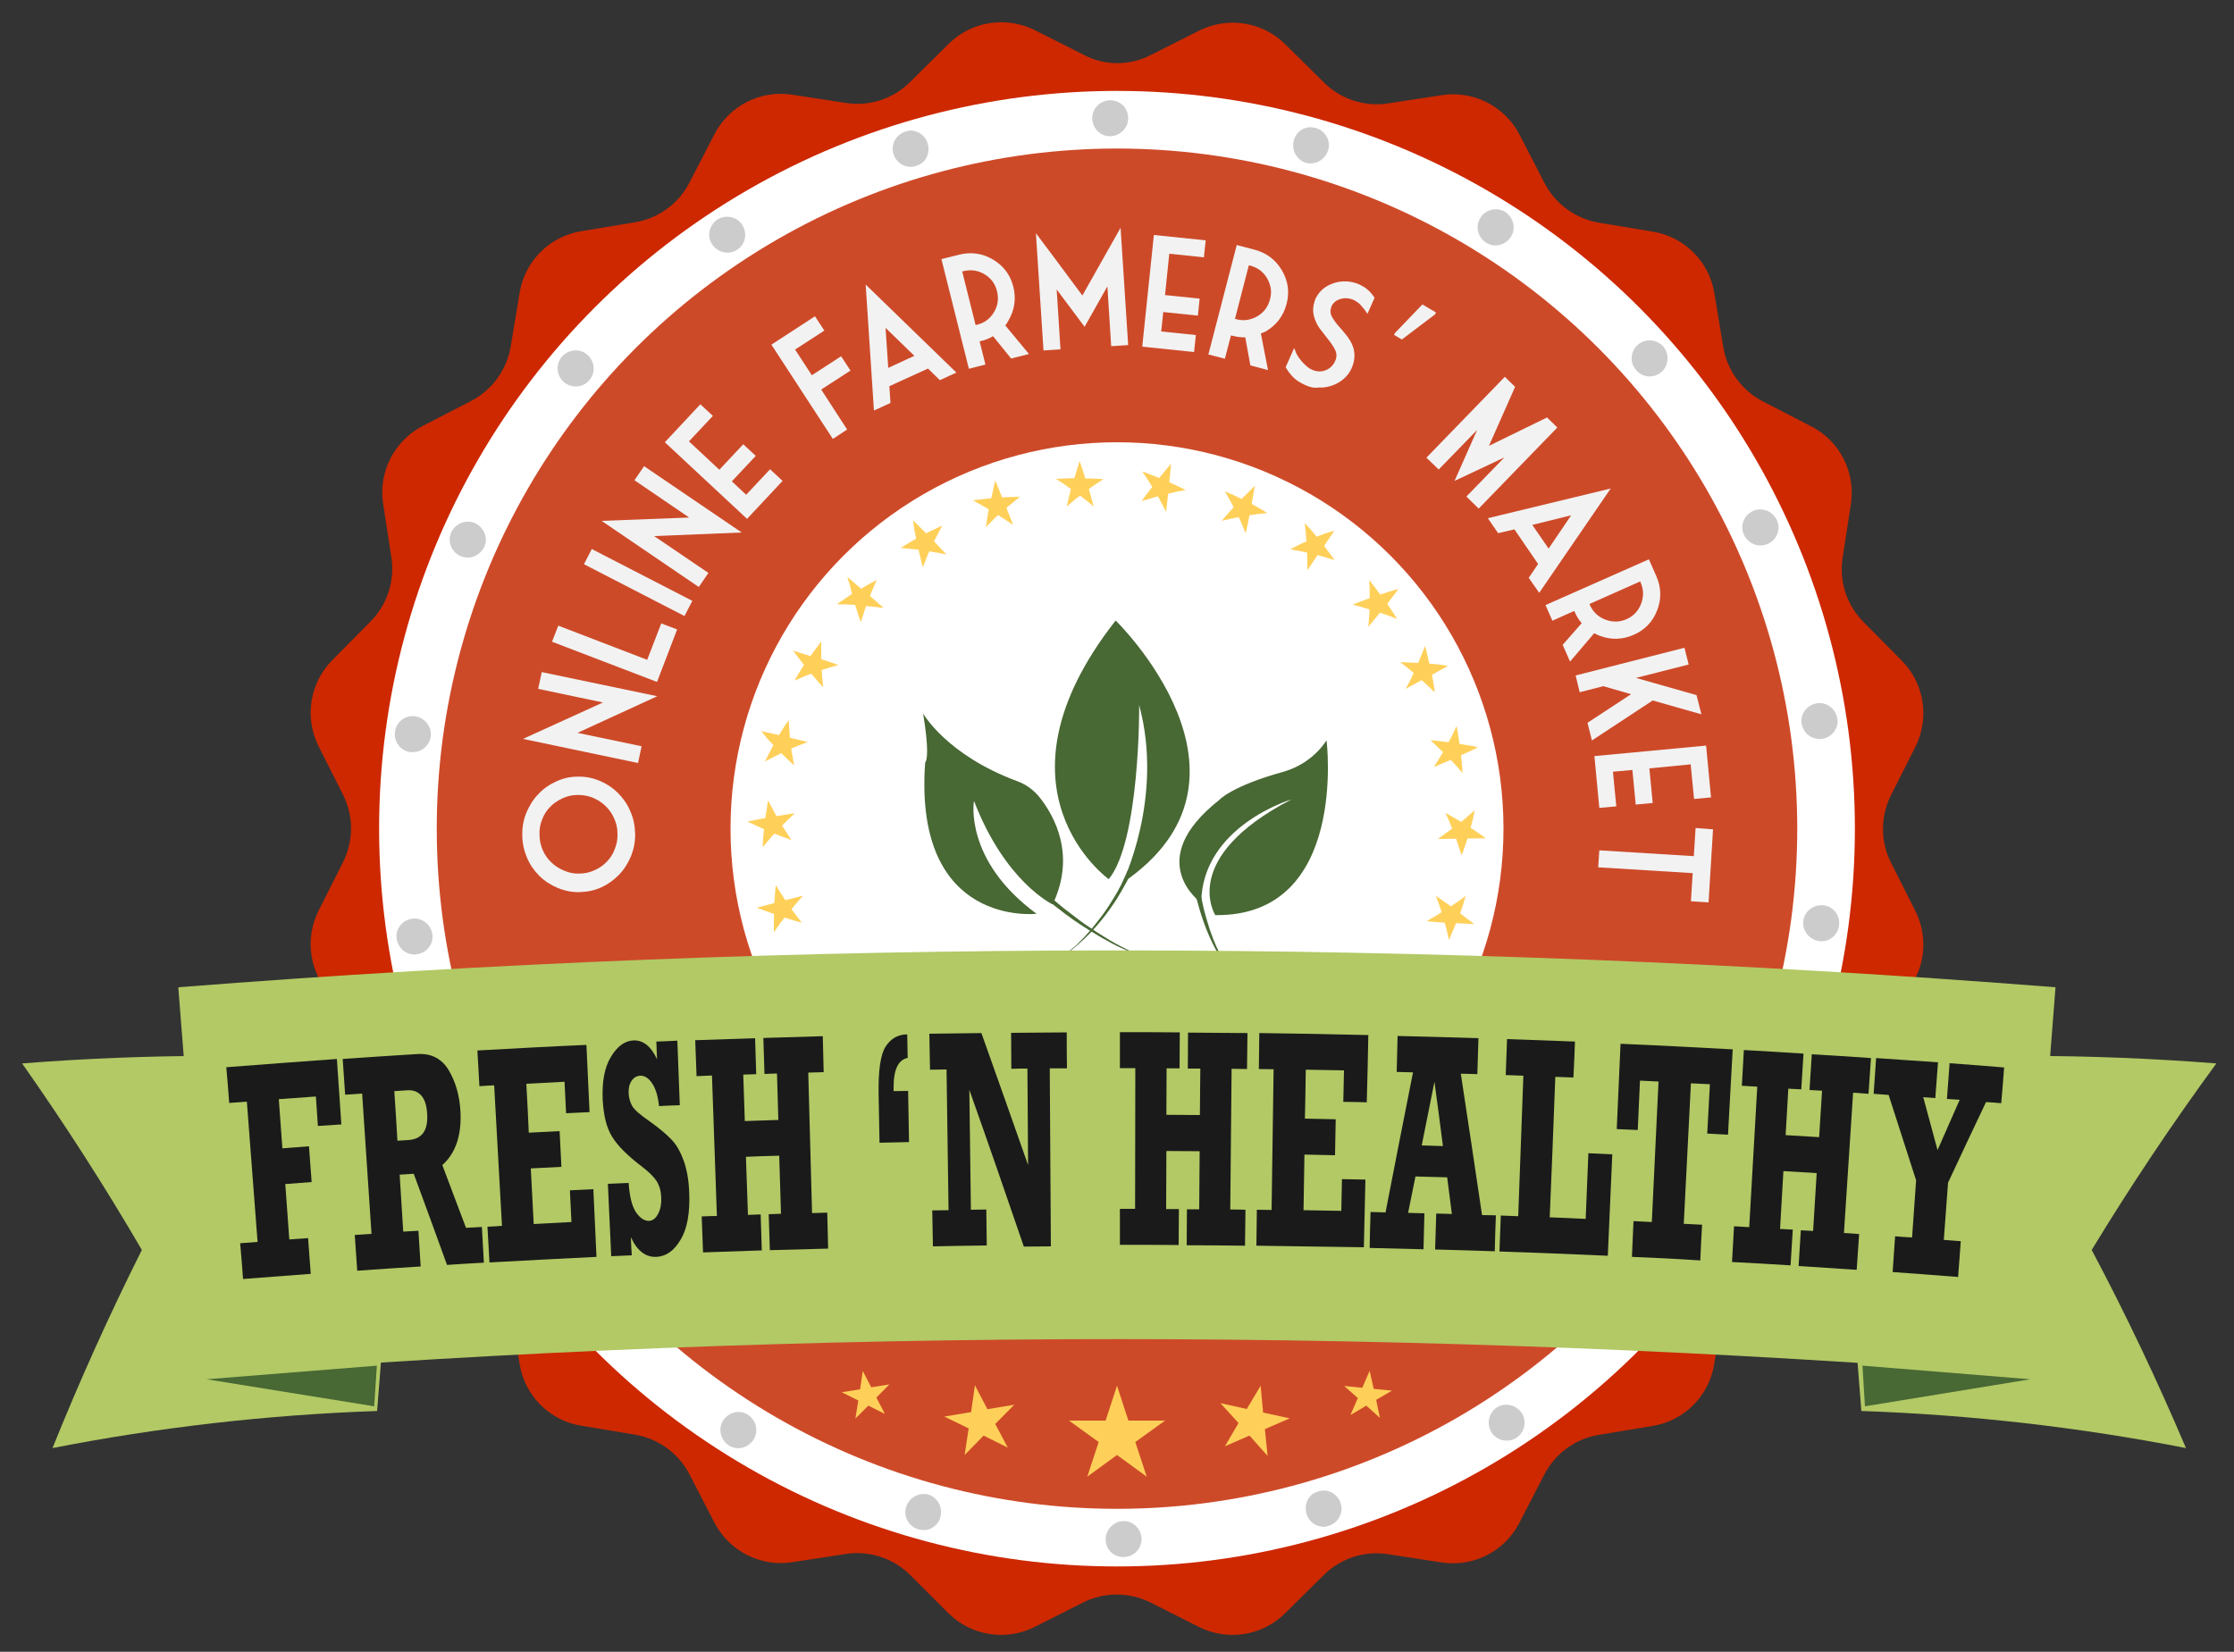<?xml version="1.0" encoding="utf-8"?>
<!-- Generator: Adobe Illustrator 17.1.0, SVG Export Plug-In . SVG Version: 6.00 Build 0)  -->
<!DOCTYPE svg PUBLIC "-//W3C//DTD SVG 1.1//EN" "http://www.w3.org/Graphics/SVG/1.1/DTD/svg11.dtd">
<svg version="1.1" xmlns="http://www.w3.org/2000/svg" xmlns:xlink="http://www.w3.org/1999/xlink" x="0px" y="0px"
	 viewBox="0 0 1000 739.5" enable-background="new 0 0 1000 739.5" xml:space="preserve">
<rect x="0" y="0" width="1000" height="739.5" fill="#333333" stroke="none"/>
<g id="BG_Shape">
	<path fill="#CD2800" d="M515,24.7l21.8-11c12.8-6.4,28.3-4,38.5,6.1L592.7,37c7.5,7.4,18.1,10.9,28.6,9.3l24.1-3.7
		c14.2-2.2,28.2,5,34.8,17.7L691.4,82c4.9,9.4,13.9,15.9,24.3,17.7l24.1,4c14.2,2.3,25.3,13.4,27.6,27.6l4,24.1
		c1.7,10.4,8.3,19.4,17.7,24.3l21.7,11.2c12.8,6.6,19.9,20.6,17.7,34.8l-3.7,24.1c-1.6,10.5,1.8,21,9.3,28.6l17.2,17.4
		c10.1,10.2,12.5,25.7,6.1,38.5l-11,21.8c-4.7,9.5-4.7,20.6,0,30l11,21.8c6.4,12.8,4,28.3-6.1,38.5L834,463.7
		c-7.4,7.5-10.9,18.1-9.3,28.6l3.7,24.1c2.2,14.2-5,28.2-17.7,34.8L789,562.4c-9.4,4.9-15.9,13.9-17.7,24.3l-4,24.1
		c-2.3,14.2-13.4,25.3-27.6,27.6l-24.1,4c-10.4,1.7-19.4,8.3-24.3,17.7l-11.2,21.7c-6.6,12.8-20.6,19.9-34.8,17.7l-24.1-3.7
		c-10.5-1.6-21,1.8-28.6,9.3l-17.4,17.2c-10.2,10.1-25.7,12.5-38.5,6.1l-21.8-11c-9.5-4.7-20.6-4.7-30,0l-21.8,11
		c-12.8,6.4-28.3,4-38.5-6.1L407.3,705c-7.5-7.4-18.1-10.9-28.6-9.3l-24.1,3.7c-14.2,2.2-28.2-5-34.8-17.7L308.6,660
		c-4.9-9.4-13.9-15.9-24.3-17.7l-24.1-4c-14.2-2.3-25.3-13.4-27.6-27.6l-4-24.1c-1.7-10.4-8.3-19.4-17.7-24.3l-21.7-11.2
		c-12.8-6.6-19.9-20.6-17.7-34.8l3.7-24.1c1.6-10.5-1.8-21-9.3-28.6l-17.2-17.4c-10.1-10.2-12.5-25.7-6.1-38.5l11-21.8
		c4.7-9.5,4.7-20.6,0-30l-11-21.8c-6.4-12.8-4-28.3,6.1-38.5l17.2-17.4c7.4-7.5,10.9-18.1,9.3-28.6l-3.7-24.1
		c-2.2-14.2,5-28.2,17.7-34.8l21.7-11.2c9.4-4.9,15.9-13.9,17.7-24.3l4-24.1c2.3-14.2,13.4-25.3,27.6-27.6l24.1-4
		c10.4-1.7,19.4-8.3,24.3-17.7l11.2-21.7c6.6-12.8,20.6-19.9,34.8-17.7l24.1,3.7c10.5,1.6,21-1.8,28.6-9.3l17.4-17.2
		c10.2-10.1,25.7-12.5,38.5-6.1l21.8,11C494.4,29.5,505.6,29.5,515,24.7z"/>
	<circle fill="#FFFFFF" cx="500" cy="371" r="330.3"/>
	<circle fill="#CD4A29" cx="500" cy="371" r="304.5"/>
	<circle fill="#FFFFFF" cx="500" cy="371" r="173"/>
	<polygon fill="#FFD059" points="500,620.4 505.1,636 521.5,636 508.2,645.6 513.3,661.1 500,651.4 486.7,661.1 491.8,645.6 
		478.5,636 494.9,636 	"/>
	<polygon fill="#FFD059" points="564.3,620.4 565.4,632.4 577.3,635 566.2,639.8 567.4,651.8 559.3,642.7 548.3,647.5 554.4,637.1 
		546.3,628.2 558.1,630.8 	"/>
	<polygon fill="#FFD059" points="436.4,620.2 434.7,632.2 422.7,634.2 433.6,639.5 431.8,651.4 440.3,642.7 451.1,648.1 
		445.5,637.5 454,628.9 442,630.9 	"/>
	<polygon fill="#FFD059" points="613.1,613.7 614.9,621.8 623.1,622.6 616,626.7 617.7,634.8 611.6,629.3 604.5,633.5 607.8,625.9 
		601.7,620.5 609.8,621.3 	"/>
	<polygon fill="#FFD059" points="386.2,613.8 385,622 376.8,623.3 384.2,627 382.9,635.1 388.7,629.3 396.1,633 392.3,625.7 
		398.1,619.8 390,621.1 	"/>
	<g>
		<g>
			<path fill="#FFD059" d="M659.9,413.7c0,0-2.1-0.1-4.1-0.2c-2-0.1-4.1-0.2-4.1-0.2s-0.2,0.5-0.4,1.2c-0.3,0.7-0.7,1.6-1.1,2.6
				c-0.8,1.9-1.6,3.7-1.6,3.7s-0.5-2-0.9-3.9c-0.2-1-0.5-1.9-0.7-2.6c-0.2-0.7-0.3-1.2-0.3-1.2s-2-0.2-4.1-0.3
				c-2-0.2-4.1-0.4-4.1-0.4s1.8-0.9,3.4-1.9c1.7-1,3.4-2.1,3.4-2.1s-0.6-1.9-1.2-3.7c-0.7-1.8-1.4-3.6-1.4-3.6s1.7,1.1,3.4,2.3
				c1.7,1.2,3.4,2.4,3.4,2.4s1.6-1.2,3.3-2.3c1.6-1.2,3.3-2.4,3.3-2.4s-0.6,1.9-1.2,3.9c-0.3,1-0.6,1.9-0.9,2.7
				c-0.3,0.7-0.4,1.2-0.4,1.2s1.6,1.3,3.2,2.5C658.3,412.4,659.9,413.7,659.9,413.7z"/>
			<path fill="#FFD059" d="M644.2,451.6l-7.3-3.7c0,0-0.4,0.4-0.9,0.9c-0.5,0.5-1.3,1.2-2,1.9c-1.5,1.4-2.9,2.7-2.9,2.7
				s0.4-2,0.7-3.9c0.2-1,0.4-1.9,0.4-2.7c0.1-0.7,0.2-1.2,0.2-1.2l-7.3-3.7c0,0,2-0.2,3.9-0.5c2-0.3,4-0.6,4-0.6s0.1-0.5,0.1-1.2
				c0.1-0.7,0.1-1.7,0.2-2.7c0.1-1.9,0.3-3.8,0.3-3.8s1.1,1.7,2.2,3.4c1.1,1.7,2.1,3.5,2.1,3.5s2-0.4,4-0.8c2-0.5,4-0.9,4-0.9
				s-1.4,1.5-2.7,3.1c-0.7,0.8-1.4,1.5-1.9,2.1c-0.5,0.6-0.9,0.9-0.9,0.9s1,1.8,1.9,3.6C643.3,449.7,644.2,451.6,644.2,451.6z"/>
		</g>
		<g>
			<path fill="#FFD059" d="M621.7,483.1c0,0-1.8-1-3.6-2.1c-1.8-1.1-3.5-2.1-3.5-2.1s-1.5,1.4-3.1,2.6c-1.6,1.3-3.1,2.5-3.1,2.5
				s0.5-2,1-3.9c0.2-1,0.5-1.9,0.7-2.6c0.2-0.7,0.3-1.2,0.3-1.2s-1.7-1.1-3.5-2.2c-1.7-1.1-3.5-2.2-3.5-2.2s0.5,0,1.2,0
				c0.7,0,1.7-0.1,2.7-0.1c2-0.1,3.9-0.2,3.9-0.2s0.1-0.5,0.2-1.2c0.1-0.7,0.3-1.7,0.4-2.6c0.3-1.9,0.5-3.8,0.5-3.8s1,1.8,1.9,3.6
				c0.9,1.8,1.9,3.6,1.9,3.6s2-0.3,4-0.5c2-0.3,4.1-0.6,4.1-0.6s-1.5,1.4-2.9,2.9c-0.7,0.7-1.5,1.4-2,2c-0.3,0.3-0.5,0.5-0.7,0.6
				c-0.2,0.1-0.3,0.2-0.3,0.2s0.8,1.9,1.7,3.7C620.9,481.2,621.7,483.1,621.7,483.1z"/>
			<path fill="#FFD059" d="M590.2,509.3l-4.8-6.7c0,0-1.9,0.7-3.9,1.1c-1.9,0.5-3.9,1-3.9,1s1.2-1.6,2.4-3.1
				c1.2-1.5,2.3-3.2,2.3-3.2l-4.7-6.7c0,0,1.8,0.7,3.7,1.4c1.9,0.7,3.8,1.3,3.8,1.3s0.3-0.4,0.7-1c0.4-0.6,0.9-1.4,1.4-2.3
				c1-1.6,2-3.3,2-3.3s0.2,2,0.4,4c0.1,2,0.3,4,0.3,4s2,0.6,3.9,1.1c2,0.5,4,1,4,1s-1.9,0.7-3.8,1.5c-1,0.4-1.9,0.7-2.6,1
				c-0.7,0.3-1.2,0.4-1.2,0.4s0,2,0.1,4.1C590.3,507.3,590.2,509.3,590.2,509.3z"/>
		</g>
		<g>
			<path fill="#FFD059" d="M555.7,526.9c0,0-1.1-1.7-2.2-3.5c-1.1-1.7-2.1-3.5-2.1-3.5s-0.5,0.1-1.2,0.3c-0.7,0.2-1.7,0.4-2.7,0.6
				c-2,0.4-4,0.8-4,0.8s1.4-1.5,2.7-3c0.7-0.7,1.3-1.5,1.8-2c0.5-0.5,0.8-0.9,0.8-0.9s-1-1.8-2.1-3.5c-1-1.8-2-3.6-2-3.6
				s0.4,0.2,1.1,0.6c0.7,0.3,1.5,0.7,2.4,1.1c1.8,0.8,3.6,1.6,3.6,1.6s0.3-0.4,0.7-1c0.4-0.6,1-1.3,1.6-2.1c1.1-1.6,2.2-3.2,2.2-3.2
				s0,2,0,4.1c0,2,0,4.1,0,4.1s1.9,0.7,3.8,1.4c1.9,0.7,3.9,1.3,3.9,1.3s-2,0.6-3.9,1.2c-1,0.3-1.9,0.6-2.7,0.8
				c-0.7,0.2-1.2,0.3-1.2,0.3s-0.1,2-0.2,4.1C555.8,524.8,555.7,526.9,555.7,526.9z"/>
			<path fill="#FFD059" d="M515.6,535.4l-1.1-8.1c0,0-0.5-0.1-1.2-0.2c-0.7-0.1-1.7-0.3-2.7-0.5c-2-0.5-3.9-0.9-3.9-0.9
				s1.8-0.8,3.6-1.6c0.9-0.4,1.8-0.8,2.4-1.2c0.7-0.3,1.1-0.6,1.1-0.6l-1.1-8.1c0,0,1.3,1.5,2.6,3c1.4,1.5,2.7,3,2.7,3
				s0.4-0.2,1.1-0.6c0.6-0.4,1.5-0.9,2.3-1.4c1.6-1,3.3-2,3.3-2s-0.8,1.8-1.5,3.7c-0.8,1.9-1.6,3.7-1.6,3.7s1.5,1.4,2.9,2.8
				c1.5,1.4,3,2.8,3,2.8s-2-0.2-4.1-0.5c-1-0.1-2-0.3-2.8-0.3c-0.8-0.1-1.3-0.2-1.3-0.2s-0.9,1.8-1.9,3.6
				C516.6,533.6,515.6,535.4,515.6,535.4z"/>
		</g>
		<g>
			<path fill="#FFD059" d="M476.9,534.9c0,0-0.2-2.1-0.3-4.1c-0.1-2.1-0.3-4.1-0.3-4.1s-2-0.5-3.9-1c-1-0.3-1.9-0.6-2.7-0.8
				c-0.7-0.2-1.2-0.4-1.2-0.4s1.9-0.7,3.8-1.3c1.9-0.8,3.7-1.5,3.7-1.5s-0.1-2-0.2-4.1c-0.1-2-0.1-4.1-0.1-4.1s1.2,1.6,2.3,3.1
				c1.2,1.6,2.4,3.1,2.4,3.1s0.4-0.2,1.1-0.5c0.7-0.3,1.5-0.8,2.4-1.2c1.7-0.9,3.4-1.7,3.4-1.7s-0.9,1.8-1.9,3.6
				c-1,1.8-1.9,3.6-1.9,3.6s1.3,1.5,2.7,3c1.4,1.5,2.8,3,2.8,3s-0.5-0.1-1.3-0.2c-0.8-0.1-1.8-0.4-2.7-0.6c-2-0.4-4-0.8-4-0.8
				s-1.1,1.8-2.1,3.6C477.9,533.1,476.9,534.9,476.9,534.9z"/>
			<path fill="#FFD059" d="M437.4,523.9l2.8-7.7c0,0-1.6-1.3-3.1-2.5c-1.6-1.2-3-2.6-3-2.6s2,0.2,4,0.2c2,0.1,3.9,0.1,3.9,0.1
				l2.8-7.7c0,0,0.4,1.9,0.9,3.9c0.5,1.9,1.1,3.8,1.1,3.8s1.9-0.1,3.9-0.1c1,0,1.9-0.1,2.6-0.1c0.7-0.1,1.2-0.1,1.2-0.1
				s-1.5,1.3-3.1,2.6c-1.6,1.3-3.2,2.5-3.2,2.5s0.2,0.5,0.4,1.2c0.2,0.7,0.6,1.7,0.9,2.7c0.7,1.9,1.4,3.8,1.4,3.8s-0.4-0.3-1.1-0.7
				c-0.6-0.4-1.5-0.9-2.3-1.6c-1.7-1.2-3.3-2.4-3.3-2.4s-1.7,1.2-3.4,2.4c-0.9,0.6-1.7,1.2-2.3,1.6
				C437.9,523.6,437.4,523.9,437.4,523.9z"/>
		</g>
		<g>
			<path fill="#FFD059" d="M403.3,505.4c0,0,0.8-1.9,1.6-3.8c0.8-1.9,1.7-3.8,1.7-3.8s-1.5-1.4-3-2.8c-0.7-0.7-1.5-1.4-2-1.9
				c-0.5-0.5-0.9-0.9-0.9-0.9s0.5,0.1,1.2,0.2c0.7,0.1,1.7,0.3,2.7,0.4c2,0.2,4,0.4,4,0.4s0.9-1.9,1.8-3.7c0.9-1.8,1.8-3.7,1.8-3.7
				s0.3,1.9,0.6,3.9c0.3,2,0.7,3.9,0.7,3.9s2,0.1,3.9,0.2c1,0,1.9,0.1,2.6,0.1c0.7,0,1.2,0,1.2,0s-1.7,1.2-3.3,2.3
				c-1.7,1.1-3.4,2.3-3.4,2.3s0.1,0.5,0.3,1.2c0.2,0.7,0.4,1.8,0.7,2.7c0.6,1.9,1.1,3.9,1.1,3.9s-0.4-0.3-1-0.8
				c-0.6-0.5-1.4-1.1-2.2-1.7c-1.6-1.3-3.1-2.6-3.1-2.6s-1.8,1.1-3.5,2.2C405.1,504.3,403.3,505.4,403.3,505.4z"/>
			<path fill="#FFD059" d="M373.6,477.3l6.1-5.6c0,0-0.8-1.8-1.6-3.7c-0.8-1.8-1.5-3.7-1.5-3.7s1.6,1.1,3.4,2c1.7,1,3.4,1.9,3.4,1.9
				l6.1-5.5c0,0-0.5,1.9-1,3.9c-0.4,1.9-0.8,3.9-0.8,3.9s1.7,0.9,3.5,1.7c0.8,0.4,1.7,0.8,2.4,1.1c0.7,0.3,1.1,0.5,1.1,0.5
				s-2,0.4-4,0.9c-1,0.2-2,0.4-2.7,0.5c-0.7,0.1-1.2,0.2-1.2,0.2s-0.1,0.5-0.2,1.3c-0.1,0.8-0.3,1.8-0.4,2.8c-0.3,2-0.5,4-0.5,4
				s-0.3-0.4-0.6-1.1c-0.4-0.7-0.9-1.5-1.3-2.5c-0.9-1.8-1.8-3.7-1.8-3.7s-2,0.3-4.1,0.6c-1,0.1-2.1,0.3-2.8,0.3
				C374.1,477.2,373.6,477.3,373.6,477.3z"/>
		</g>
		<g>
			<path fill="#FFD059" d="M352,445.1c0,0,1.6-1.3,3.2-2.6c1.6-1.3,3.2-2.6,3.2-2.6s-0.7-1.9-1.4-3.8c-0.4-0.9-0.7-1.9-0.9-2.6
				c-0.2-0.7-0.4-1.2-0.4-1.2s0.4,0.3,1,0.7c0.6,0.4,1.4,1,2.2,1.6c1.7,1.1,3.3,2.2,3.3,2.2s1.6-1.2,3.3-2.5
				c1.6-1.2,3.3-2.4,3.3-2.4s-0.6,1.9-1.3,3.7c-0.3,0.9-0.6,1.9-0.8,2.6c-0.2,0.7-0.3,1.2-0.3,1.2s1.7,1,3.4,1.9
				c0.8,0.5,1.7,0.9,2.3,1.3c0.6,0.4,1.1,0.6,1.1,0.6s-0.5,0.1-1.3,0.2c-0.8,0.1-1.8,0.2-2.8,0.3c-2,0.2-4,0.4-4,0.4s-0.5,2-1,3.9
				c-0.4,2-0.8,4-0.8,4s-0.2-0.5-0.5-1.2c-0.3-0.7-0.8-1.6-1.2-2.5c-0.8-1.9-1.6-3.8-1.6-3.8s-2.1,0.1-4.1,0.3
				c-1,0.1-2.1,0.1-2.9,0.2C352.5,445,352,445.1,352,445.1z"/>
			<path fill="#FFD059" d="M338.6,406.4l8-2.1c0,0,0.2-2,0.3-4c0.1-2,0.4-4,0.4-4s1,1.7,2.1,3.4c1.1,1.7,2.1,3.3,2.1,3.3l8-2
				c0,0-1.4,1.5-2.7,3c-1.3,1.5-2.5,3-2.5,3s1.1,1.6,2.3,3.1c0.6,0.8,1.2,1.5,1.6,2.1c0.5,0.6,0.8,0.9,0.8,0.9s-2-0.5-3.9-1.1
				c-1.9-0.6-3.9-1.2-3.9-1.2s-0.3,0.4-0.8,1c-0.5,0.6-1.1,1.4-1.7,2.3c-1.2,1.7-2.3,3.3-2.3,3.3s0-0.5,0-1.3c0-0.8-0.1-1.8,0-2.8
				c0-2,0.1-4.1,0.1-4.1s-1.9-0.7-3.9-1.4c-1-0.4-2-0.7-2.7-1C339.1,406.5,338.6,406.4,338.6,406.4z"/>
		</g>
		<g>
			<path fill="#FFD059" d="M334.6,367.8c0,0,2-0.4,4-0.8c2-0.4,4-0.8,4-0.8s0.3-2,0.6-4c0.2-1,0.3-2,0.4-2.7
				c0.1-0.7,0.2-1.2,0.2-1.2s0.2,0.5,0.6,1.1c0.4,0.7,0.8,1.6,1.3,2.5c0.9,1.8,1.9,3.5,1.9,3.5s2-0.3,4.1-0.7c2-0.3,4.1-0.6,4.1-0.6
				s-1.4,1.3-2.9,2.7c-0.7,0.7-1.4,1.4-1.9,1.9c-0.5,0.5-0.9,0.9-0.9,0.9s1,1.7,2.1,3.3c1,1.6,2.1,3.2,2.1,3.2s-1.9-0.7-3.8-1.4
				c-1.9-0.7-3.8-1.5-3.8-1.5s-0.3,0.4-0.9,0.9c-0.5,0.6-1.2,1.3-1.8,2.1c-1.3,1.6-2.6,3.1-2.6,3.1s0.1-2,0.2-4.1c0.2-2,0.4-4,0.4-4
				s-1.9-0.8-3.8-1.7C336.4,368.6,334.6,367.8,334.6,367.8z"/>
			<path fill="#FFD059" d="M340.7,327.3l8,1.8c0,0,1-1.7,2.1-3.4c1.1-1.7,2.2-3.3,2.2-3.3s0.1,2,0.3,4c0.1,1,0.1,2,0.2,2.7
				c0.1,0.7,0.1,1.2,0.1,1.2l8,1.9c0,0-1.8,0.7-3.7,1.4c-1.9,0.8-3.7,1.5-3.7,1.5s0.2,1.9,0.6,3.8c0.3,1.9,0.7,3.8,0.7,3.8
				s-1.5-1.4-2.9-2.7c-1.5-1.4-2.9-2.8-2.9-2.8s-1.8,0.9-3.6,1.8c-1.8,0.9-3.7,1.9-3.7,1.9s0.9-1.8,1.9-3.7c0.5-0.9,0.9-1.8,1.3-2.5
				c0.4-0.7,0.6-1.1,0.6-1.1s-1.4-1.5-2.8-3C342.1,328.9,340.7,327.3,340.7,327.3z"/>
		</g>
		<g>
			<path fill="#FFD059" d="M355,291.3c0,0,2,0.6,3.9,1.2c2,0.6,3.9,1.2,3.9,1.2s1.1-1.7,2.4-3.3c1.2-1.6,2.4-3.2,2.4-3.2s0,2,0,4
				c0,1,0,2,0,2.7c0,0.7,0,1.2,0,1.2s1.9,0.6,3.9,1.3c1.9,0.7,3.9,1.3,3.9,1.3s-0.5,0.1-1.2,0.3c-0.7,0.2-1.6,0.5-2.6,0.8
				c-1.9,0.6-3.8,1.2-3.8,1.2s0,0.5,0.1,1.2c0,0.7,0.1,1.7,0.2,2.7c0.2,1.9,0.4,3.8,0.4,3.8s-1.4-1.5-2.7-3
				c-1.3-1.5-2.7-3.1-2.7-3.1s-1.9,0.7-3.7,1.5c-1.9,0.8-3.8,1.6-3.8,1.6s1.1-1.7,2.1-3.5c0.5-0.9,1.1-1.7,1.5-2.4
				c0.2-0.3,0.4-0.6,0.5-0.8c0.1-0.2,0.2-0.3,0.2-0.3s-1.3-1.6-2.5-3.2C356.3,292.9,355,291.3,355,291.3z"/>
			<path fill="#FFD059" d="M379.3,258.3l6.2,5.3c0,0,0.4-0.3,1.1-0.7c0.6-0.4,1.5-0.9,2.4-1.4c1.8-1,3.5-1.9,3.5-1.9
				s-0.8,1.8-1.6,3.6c-0.8,1.8-1.5,3.6-1.5,3.6l6.2,5.4c0,0-2-0.2-3.9-0.5c-2-0.2-4-0.4-4-0.4s-0.2,0.4-0.4,1.1
				c-0.2,0.7-0.5,1.6-0.8,2.5c-0.6,1.8-1.2,3.6-1.2,3.6s-0.7-1.9-1.3-3.8c-0.6-1.9-1.2-3.9-1.2-3.9s-2-0.1-4.1-0.2
				c-2.1,0-4.1-0.1-4.1-0.1s1.7-1.2,3.4-2.3c0.8-0.6,1.7-1.2,2.3-1.6c0.6-0.4,1.1-0.7,1.1-0.7s-0.5-2-1-4
				C379.8,260.3,379.3,258.3,379.3,258.3z"/>
		</g>
		<g>
			<path fill="#FFD059" d="M408.7,233c0,0,1.5,1.4,3,2.9c1.5,1.4,2.9,2.9,2.9,2.9s0.4-0.2,1.1-0.6c0.7-0.4,1.6-0.8,2.5-1.2
				c1.8-0.9,3.6-1.7,3.6-1.7s-1,1.8-1.9,3.6c-0.5,0.9-0.9,1.8-1.3,2.4c-0.3,0.6-0.5,1.1-0.5,1.1s1.4,1.5,2.8,2.9
				c1.4,1.5,2.8,3,2.8,3s-0.5-0.1-1.2-0.3c-0.7-0.2-1.7-0.3-2.6-0.5c-1.9-0.3-3.9-0.7-3.9-0.7s-0.2,0.4-0.5,1.1
				c-0.3,0.7-0.7,1.5-1,2.5c-0.7,1.8-1.4,3.6-1.4,3.6s-0.5-2-1-3.9c-0.5-2-0.9-4-0.9-4s-2-0.2-4-0.4c-2-0.2-4.1-0.4-4.1-0.4
				s1.8-1,3.5-2.1c0.9-0.5,1.7-1,2.4-1.4c0.7-0.4,1.1-0.6,1.1-0.6s-0.4-2-0.8-4C409,235.1,408.7,233,408.7,233z"/>
			<path fill="#FFD059" d="M445.5,215.1l3.1,7.6c0,0,2-0.2,4-0.2c2,0,4-0.1,4-0.1s-1.6,1.2-3.1,2.5c-1.6,1.2-3,2.5-3,2.5l3,7.6
				c0,0-1.6-1.1-3.3-2.2c-1.7-1.1-3.4-2.2-3.4-2.2s-0.4,0.3-0.9,0.8c-0.5,0.5-1.2,1.2-1.9,1.9c-1.4,1.3-2.7,2.7-2.7,2.7s0.3-2,0.6-4
				c0.3-2,0.7-4,0.7-4s-1.8-1-3.5-2c-1.8-1-3.6-2-3.6-2s2-0.3,4.1-0.5c1-0.1,2-0.2,2.8-0.3c0.8-0.1,1.3-0.1,1.3-0.1s0.5-2,0.9-4
				C445,217.1,445.5,215.1,445.5,215.1z"/>
		</g>
		<g>
			<path fill="#FFD059" d="M483.3,206.4c0,0,0.6,2,1.3,3.9c0.6,2,1.2,3.9,1.2,3.9s0.5,0,1.3,0c0.8,0,1.8,0,2.8,0.1
				c2,0.1,4,0.2,4,0.2s-1.7,1.1-3.3,2.2c-0.8,0.6-1.6,1.1-2.2,1.5c-0.6,0.5-1,0.8-1,0.8s0.6,2,1.1,3.9c0.5,2,1.1,3.9,1.1,3.9
				s-0.4-0.3-0.9-0.8c-0.6-0.5-1.3-1.1-2.1-1.7c-1.6-1.2-3.1-2.4-3.1-2.4s-0.4,0.3-1,0.7c-0.6,0.4-1.3,1-2.1,1.7
				c-1.5,1.3-2.9,2.5-2.9,2.5s0.5-2,0.9-3.9c0.5-2,1-4,1-4s-1.7-1.1-3.3-2.3c-1.7-1.1-3.4-2.2-3.4-2.2s2-0.1,4.1-0.2
				c1,0,2-0.1,2.8-0.1c0.8,0,1.3,0,1.3,0s0.6-2,1.2-3.9C482.6,208.4,483.3,206.4,483.3,206.4z"/>
			<path fill="#FFD059" d="M524.2,207.7l-0.8,8.2c0,0,1.8,0.8,3.7,1.7c0.9,0.4,1.8,0.9,2.5,1.2c0.7,0.3,1.1,0.6,1.1,0.6
				s-0.5,0.1-1.2,0.2c-0.7,0.1-1.7,0.3-2.7,0.5c-1.9,0.4-3.9,0.9-3.9,0.9l-0.9,8.2c0,0-0.9-1.8-1.8-3.5c-0.9-1.8-1.9-3.5-1.9-3.5
				s-1.9,0.5-3.7,1.1c-0.9,0.3-1.8,0.5-2.5,0.7c-0.7,0.2-1.1,0.4-1.1,0.4s0.3-0.4,0.7-1c0.4-0.6,1-1.4,1.6-2.2
				c1.2-1.6,2.5-3.2,2.5-3.2s-1.1-1.7-2.2-3.5c-0.6-0.9-1.1-1.7-1.6-2.4c-0.4-0.6-0.7-1-0.7-1s0.5,0.2,1.2,0.4
				c0.7,0.3,1.7,0.6,2.6,1c1.9,0.7,3.8,1.5,3.8,1.5s0.3-0.4,0.8-1c0.5-0.6,1.2-1.4,1.8-2.2C522.8,209.2,524.2,207.7,524.2,207.7z"/>
		</g>
		<g>
			<path fill="#FFD059" d="M561.7,217.4c0,0-0.3,2-0.7,4.1c-0.4,2-0.7,4.1-0.7,4.1s1.8,1,3.5,2c0.9,0.5,1.8,1,2.4,1.4
				c0.6,0.4,1.1,0.7,1.1,0.7s-0.5,0-1.3,0.1c-0.7,0.1-1.7,0.2-2.7,0.3c-2,0.3-4,0.6-4,0.6s-0.4,2-0.8,4c-0.4,2-0.9,4-0.9,4
				s-0.8-1.8-1.5-3.6c-0.4-0.9-0.8-1.8-1.1-2.5c-0.3-0.7-0.5-1.1-0.5-1.1s-1.9,0.4-3.8,0.8c-0.9,0.2-1.9,0.4-2.6,0.6
				c-0.7,0.1-1.2,0.3-1.2,0.3s0.3-0.4,0.8-1c0.5-0.6,1.2-1.3,1.8-2.1c1.4-1.5,2.7-3,2.7-3s-0.9-1.8-1.9-3.6c-1-1.8-2-3.5-2-3.5
				s0.5,0.2,1.2,0.5c0.7,0.3,1.6,0.7,2.6,1.1c1.8,0.9,3.7,1.8,3.7,1.8s1.4-1.5,2.9-2.9c0.7-0.7,1.5-1.5,2-2
				C561.3,217.8,561.7,217.4,561.7,217.4z"/>
			<path fill="#FFD059" d="M597.3,237.6l-4.6,6.8c0,0,1.2,1.6,2.4,3.2c1.2,1.6,2.3,3.2,2.3,3.2s-1.9-0.7-3.8-1.2
				c-1.9-0.5-3.8-1.1-3.8-1.1l-4.6,6.8c0,0,0-0.5,0-1.2c0-0.7,0-1.8,0-2.7c-0.1-2-0.1-4-0.1-4s-1.9-0.4-3.8-0.8
				c-0.9-0.2-1.9-0.4-2.6-0.5c-0.7-0.1-1.2-0.2-1.2-0.2s1.8-0.9,3.6-1.8c0.9-0.5,1.8-0.9,2.5-1.2c0.7-0.3,1.2-0.5,1.2-0.5
				s0-0.5-0.1-1.3c0-0.8-0.1-1.8-0.2-2.8c-0.2-2-0.5-4.1-0.5-4.1s1.4,1.5,2.8,3c1.3,1.6,2.6,3.1,2.6,3.1s1.9-0.8,3.8-1.5
				C595.4,238.2,597.3,237.6,597.3,237.6z"/>
		</g>
		<g>
			<path fill="#FFD059" d="M626,263.7c0,0-1.2,1.6-2.5,3.3c-1.3,1.6-2.5,3.3-2.5,3.3s1.1,1.7,2.2,3.4c0.3,0.4,0.6,0.8,0.8,1.2
				c0.2,0.4,0.5,0.8,0.7,1.1c0.4,0.7,0.6,1.1,0.6,1.1s-0.5-0.2-1.2-0.5c-0.7-0.3-1.6-0.7-2.6-1c-1.9-0.7-3.8-1.3-3.8-1.3
				s-1.3,1.6-2.6,3.2c-1.3,1.6-2.6,3.1-2.6,3.1s0.2-2,0.3-3.9c0.1-1,0.2-2,0.2-2.7c0-0.7,0-1.2,0-1.2s-1.9-0.5-3.8-1.1
				c-0.9-0.3-1.9-0.5-2.5-0.7c-0.7-0.2-1.2-0.3-1.2-0.3s1.9-0.8,3.8-1.5c1.9-0.7,3.8-1.4,3.8-1.4s0-2,0-4.1c-0.1-2-0.2-4-0.2-4
				s0.3,0.4,0.8,1c0.5,0.6,1.1,1.4,1.7,2.2c1.2,1.6,2.4,3.3,2.4,3.3s2-0.6,3.9-1.3c1-0.3,2-0.6,2.7-0.8
				C625.5,263.9,626,263.7,626,263.7z"/>
			<path fill="#FFD059" d="M648.2,298.1l-7.2,4c0,0,0.3,2,0.7,4c0.2,1,0.3,2,0.4,2.7c0.1,0.7,0.1,1.2,0.1,1.2s-0.3-0.4-0.9-0.9
				c-0.5-0.5-1.2-1.2-2-1.9c-1.4-1.3-2.9-2.7-2.9-2.7l-7.2,3.9c0,0,1-1.7,1.9-3.5c0.9-1.8,1.7-3.6,1.7-3.6s-1.5-1.2-3-2.5
				c-0.7-0.6-1.5-1.2-2.1-1.6c-0.6-0.4-1-0.7-1-0.7s2,0,4.1,0.1c2,0.1,4,0.2,4,0.2s0.2-0.5,0.5-1.2c0.3-0.7,0.7-1.7,1.1-2.6
				c0.7-1.9,1.5-3.8,1.5-3.8s0.1,0.5,0.3,1.2c0.2,0.7,0.5,1.7,0.7,2.7c0.4,2,0.9,4,0.9,4s2.1,0.2,4.1,0.4c1,0.1,2.1,0.2,2.8,0.4
				C647.7,298,648.2,298.1,648.2,298.1z"/>
		</g>
		<g>
			<path fill="#FFD059" d="M661.5,334.6c0,0-1.9,0.9-3.7,1.8c-1.9,0.9-3.8,1.7-3.8,1.7s0.2,2,0.4,4c0.1,1,0.2,2,0.2,2.8
				c0,0.8,0.1,1.3,0.1,1.3s-0.3-0.4-0.8-1c-0.5-0.6-1.1-1.3-1.8-2.1c-1.4-1.5-2.7-2.9-2.7-2.9s-1.9,0.8-3.8,1.6
				c-1.9,0.8-3.8,1.6-3.8,1.6s1.1-1.6,2.1-3.3c0.5-0.8,1.1-1.7,1.4-2.3c0.4-0.6,0.6-1.1,0.6-1.1s-1.4-1.4-2.8-2.7
				c-0.7-0.7-1.4-1.3-1.9-1.8c-0.5-0.5-0.9-0.8-0.9-0.8s0.5,0.1,1.3,0.1c0.8,0.1,1.8,0.2,2.8,0.3c2,0.3,4,0.5,4,0.5s1-1.8,1.9-3.6
				c0.9-1.8,1.7-3.7,1.7-3.7s0.1,0.5,0.2,1.2c0.1,0.8,0.4,1.7,0.5,2.8c0.3,2,0.6,4,0.6,4s2,0.4,4.1,0.7c1,0.2,2,0.4,2.8,0.5
				C661,334.5,661.5,334.6,661.5,334.6z"/>
			<path fill="#FFD059" d="M665.1,375.3l-8.2,0.1l-2.6,7.6l-2.5-7.5l-8.2,0.1c0,0,0.4-0.3,1-0.7c0.6-0.4,1.4-1,2.2-1.6
				c1.6-1.2,3.2-2.3,3.2-2.3s-0.7-1.8-1.4-3.6c-0.8-1.8-1.6-3.5-1.6-3.5s1.8,1,3.5,2c0.9,0.5,1.8,1,2.4,1.4c0.6,0.4,1.1,0.7,1.1,0.7
				s0.4-0.3,1-0.8c0.6-0.5,1.4-1.1,2.1-1.8c1.5-1.3,3.1-2.7,3.1-2.7s-0.5,2-0.9,4c-0.2,1-0.5,2-0.7,2.7c-0.2,0.7-0.3,1.2-0.3,1.2
				s1.7,1.1,3.4,2.3C663.4,374.1,665.1,375.3,665.1,375.3z"/>
		</g>
	</g>
	<g>
		<g>
			<path fill="#CCCCCC" d="M787.2,507.8c4,1.9,8.8,0.1,10.8-4c1-2.1,0.9-4.3,0.1-6.3c-0.8-1.9-2.3-3.6-4.4-4.4
				c-2.1-0.9-4.3-0.8-6.1,0c-1.9,0.8-3.4,2.2-4.4,4.2C781.4,501.1,783.2,505.8,787.2,507.8z"/>
			<path fill="#CCCCCC" d="M737,583c3.3,3,8.5,2.6,11.5-0.8c2.9-3.5,2.4-8.7-1.1-11.5c-3.5-2.8-8.5-2.3-11.2,1
				C733.4,575,733.7,580.1,737,583z"/>
		</g>
		<g>
			<path fill="#CCCCCC" d="M667.6,641.2c2.3,3.8,7.4,4.9,11.2,2.5c3.8-2.6,4.8-7.7,2.2-11.3c-2.6-3.6-7.5-4.6-11.1-2.2
				C666.4,632.6,665.3,637.4,667.6,641.2z"/>
			<path fill="#CCCCCC" d="M584.8,677.6c0.6,2.1,2,3.9,3.8,4.9c0.9,0.5,1.9,0.8,3,1c0.5,0.1,1.1,0.1,1.6,0c0.5-0.1,1.1-0.2,1.6-0.4
				c4.4-1.4,6.7-6,5.3-10.2c-1.4-4.2-5.9-6.6-10-5.2c-0.5,0.2-1,0.4-1.5,0.6c-0.5,0.2-0.9,0.5-1.3,0.8c-0.8,0.6-1.4,1.4-1.9,2.3
				C584.5,673.2,584.2,675.4,584.8,677.6z"/>
		</g>
		<g>
			<path fill="#CCCCCC" d="M494.9,689c0,2.2,0.8,4.3,2.3,5.8c1.5,1.5,3.5,2.3,5.8,2.3c4.6-0.1,8.1-3.8,8-8.2c-0.2-4.5-3.8-8-8.1-7.9
				c-2.2,0-4.1,1-5.6,2.4C495.9,684.8,495,686.8,494.9,689z"/>
			<path fill="#CCCCCC" d="M405.6,674.7c-1.3,4.2,1.1,8.7,5.5,10c2.2,0.6,4.4,0.4,6.2-0.7c1.8-1.1,3.2-2.8,3.7-5
				c0.5-2.2,0.2-4.3-0.8-6.1c-1-1.7-2.6-3.2-4.7-3.8C411.4,668,406.9,670.5,405.6,674.7z"/>
		</g>
		<g>
			<path fill="#CCCCCC" d="M323.8,635.8c-2.5,3.7-1.4,8.7,2.4,11.3c1.9,1.3,4.2,1.5,6.2,1c2-0.5,3.8-1.8,5-3.7
				c1.1-1.9,1.4-4.1,0.9-6.1c-0.5-2-1.7-3.7-3.5-4.9C331.2,631,326.3,632.1,323.8,635.8z"/>
			<path fill="#CCCCCC" d="M256.4,575.4c-3.4,2.8-3.8,8-0.9,11.5c3.1,3.4,8.3,3.6,11.5,0.6s3.5-8.1,0.6-11.2
				C264.9,573,259.9,572.6,256.4,575.4z"/>
		</g>
		<g>
			<path fill="#CCCCCC" d="M208.6,498.5c-4.1,1.8-6,6.6-4,10.8c2,4.1,6.9,5.8,10.9,3.8c4-2,5.6-6.8,3.7-10.6
				C217.4,498.5,212.7,496.7,208.6,498.5z"/>
			<path fill="#CCCCCC" d="M184.5,411.3c-2.2,0.3-4.1,1.4-5.4,3.1c-0.6,0.8-1.1,1.8-1.4,2.8c-0.3,1-0.3,2.1-0.1,3.3
				c0.8,4.5,4.9,7.5,9.3,6.7c4.4-0.8,7.4-4.9,6.6-9.2c-0.2-1.1-0.6-2-1.1-2.9c-0.5-0.9-1.2-1.6-2-2.2
				C188.8,411.7,186.7,411,184.5,411.3z"/>
		</g>
		<g>
			<path fill="#CCCCCC" d="M185.9,320.7c-4.4-0.7-8.5,2.4-9.1,6.9c-0.6,4.5,2.5,8.6,6.9,9.1c4.4,0.5,8.5-2.6,9.1-6.9
				C193.4,325.5,190.3,321.4,185.9,320.7z"/>
			<path fill="#CCCCCC" d="M212.8,234.3c-4-1.9-8.8-0.1-10.8,4c-1,2.1-0.9,4.3-0.1,6.3c0.8,1.9,2.3,3.6,4.4,4.4
				c2.1,0.9,4.3,0.8,6.1,0c1.9-0.8,3.4-2.2,4.4-4.2C218.6,241,216.8,236.3,212.8,234.3z"/>
		</g>
		<g>
			<path fill="#CCCCCC" d="M263,158.9c-3.3-3-8.5-2.6-11.5,0.8c-2.9,3.5-2.4,8.7,1.1,11.5c3.5,2.8,8.5,2.3,11.2-1
				C266.7,167,266.3,161.9,263,158.9z"/>
			<path fill="#CCCCCC" d="M332.3,100.8c-2.3-3.8-7.4-4.9-11.2-2.5c-3.8,2.6-4.8,7.7-2.2,11.3s7.5,4.6,11.1,2.2
				C333.6,109.5,334.7,104.6,332.3,100.8z"/>
		</g>
		<g>
			<path fill="#CCCCCC" d="M415.3,64.4c-0.6-2.1-2-3.9-3.8-4.9c-0.9-0.5-1.9-0.8-3-1c-0.5-0.1-1.1-0.1-1.6,0
				c-0.5,0.1-1.1,0.2-1.6,0.4c-4.4,1.4-6.7,6-5.3,10.2c1.4,4.2,5.9,6.6,10,5.2c0.5-0.2,1-0.4,1.5-0.6c0.5-0.2,0.9-0.5,1.3-0.8
				c0.8-0.6,1.4-1.4,1.9-2.3C415.6,68.8,415.9,66.6,415.3,64.4z"/>
			<path fill="#CCCCCC" d="M505,53c0-2.2-0.8-4.3-2.3-5.8c-1.5-1.5-3.5-2.3-5.8-2.3c-4.6,0.1-8.1,3.8-8,8.2c0.2,4.5,3.8,8,8.1,7.9
				c2.2,0,4.1-1,5.6-2.4C504.1,57.2,505,55.2,505,53z"/>
		</g>
		<g>
			<path fill="#CCCCCC" d="M594.5,67.3c1.3-4.2-1.1-8.7-5.5-10c-2.2-0.6-4.4-0.4-6.2,0.7c-1.8,1.1-3.2,2.8-3.7,5
				c-0.5,2.2-0.2,4.3,0.8,6.1c1,1.7,2.6,3.2,4.7,3.8C588.7,74,593.1,71.6,594.5,67.3z"/>
			<path fill="#CCCCCC" d="M676.2,106.2c2.5-3.7,1.4-8.7-2.4-11.3c-3.9-2.4-8.9-1.1-11.2,2.7c-2.3,3.9-1.1,8.7,2.6,11
				C668.7,111,673.7,109.9,676.2,106.2z"/>
		</g>
		<g>
			<path fill="#CCCCCC" d="M743.6,166.6c3.4-2.8,3.8-8,0.9-11.5c-3.1-3.4-8.3-3.6-11.5-0.6c-3.3,3-3.5,8.1-0.6,11.2
				C735.2,169.1,740.2,169.5,743.6,166.6z"/>
			<path fill="#CCCCCC" d="M791.3,243.5c4.1-1.8,6-6.6,4-10.8c-2-4.1-6.9-5.8-10.9-3.8c-4,2-5.6,6.8-3.7,10.6
				C782.6,243.5,787.2,245.3,791.3,243.5z"/>
		</g>
		<g>
			<path fill="#CCCCCC" d="M815.5,330.8c2.2-0.3,4.1-1.4,5.4-3.1c0.6-0.8,1.1-1.8,1.4-2.8c0.3-1,0.3-2.1,0.1-3.3
				c-0.8-4.5-4.9-7.5-9.3-6.7c-4.4,0.8-7.4,4.9-6.6,9.2c0.2,1.1,0.6,2,1.1,2.9c0.5,0.9,1.2,1.6,2,2.2
				C811.2,330.4,813.3,331.1,815.5,330.8z"/>
			<path fill="#CCCCCC" d="M814.1,421.3c4.4,0.7,8.5-2.4,9.1-6.9c0.6-4.5-2.5-8.6-6.9-9.1c-4.4-0.5-8.5,2.6-9.1,6.9
				C806.6,416.5,809.7,420.5,814.1,421.3z"/>
		</g>
	</g>
</g>
<g id="Leaf">
	<path fill="#486834" d="M537.7,404.2c0,0-26.6-18.7,8-46c0,0,5.4-6.2,28.5-12.6c7.9-2.2,14.9-7.1,19.5-14c0-0.1,0.1-0.1,0.1-0.2
		c0,0,9.9,79-49.8,78.3c0,0-16.5-25.6,34.1-51.8C578,357.9,538,369.9,537.7,404.2z"/>
	<path fill="#486834" d="M464,409.1c0,0-55,6.4-49.9-67.3c0-0.3,0.1-0.6,0.3-0.9c0.5-1,1.5-5.2-1.2-21.5c0,0,10.4,18.6,42.3,30.4
		c3.8,1.4,7.2,3.9,9.8,7.1c6.7,8.4,16.4,25.9,5.9,48c0,0-21.2-9.9-35.2-46.3C435.9,358.5,431.4,385.2,464,409.1z"/>
	<path fill="#486834" d="M496.3,393.6c0,0-56.2-40.2,3.1-115.8c0,0,72.5,70.5,3,117.5c0,0,18.8-38.1,7.5-79.7
		C510,315.6,510.3,376.6,496.3,393.6z"/>
</g>
<g id="Leaf_stems">
	<path fill="#486834" d="M469.7,401.1c0,0,2.6,2.4,6.7,5.7c1,0.8,2.2,1.7,3.4,2.6c1.2,0.9,2.5,1.9,3.8,2.9c1.3,1,2.8,2,4.2,2.9
		c1.5,1,2.9,2,4.4,2.9c1.5,0.9,3,1.9,4.5,2.8c1.5,0.9,3,1.7,4.5,2.5c1.5,0.8,2.9,1.5,4.3,2.2c1.4,0.6,2.7,1.3,3.9,1.8
		c1.2,0.5,2.3,1,3.3,1.4c1,0.4,1.9,0.7,2.6,1c1.5,0.5,2.3,0.8,2.3,0.8s-0.8-0.3-2.3-0.8c-0.7-0.2-1.6-0.5-2.7-0.9
		c-1-0.4-2.2-0.8-3.4-1.3c-1.3-0.5-2.6-1.1-4-1.7c-1.4-0.6-2.9-1.3-4.4-2c-1.5-0.7-3-1.5-4.6-2.4c-1.6-0.8-3.1-1.7-4.6-2.6
		c-1.6-0.9-3-1.9-4.6-2.8c-1.5-0.9-2.9-1.9-4.3-2.8c-1.4-0.9-2.7-1.8-4-2.8c-1.3-0.9-2.4-1.7-3.5-2.6c-4.3-3.2-7-5.6-7-5.6
		L469.7,401.1z"/>
	<path fill="#486834" d="M506.4,390.7c0,0-0.1,0.2-0.3,0.6c-0.2,0.4-0.4,0.9-0.8,1.6c-0.3,0.7-0.8,1.5-1.3,2.5
		c-0.5,0.9-1.1,2-1.8,3.2c-0.7,1.1-1.4,2.4-2.2,3.7c-0.8,1.3-1.7,2.6-2.7,4c-0.9,1.4-2,2.7-3,4.1c-1.1,1.3-2.2,2.8-3.4,4.1
		c-1.2,1.3-2.3,2.7-3.6,3.9c-0.6,0.6-1.2,1.2-1.8,1.8c-0.6,0.6-1.3,1.1-1.9,1.7c-0.6,0.6-1.2,1.1-1.8,1.6c-0.6,0.5-1.2,1-1.8,1.5
		c-1.2,0.9-2.3,1.9-3.4,2.6c-1.1,0.7-2.1,1.4-3,2c-0.9,0.5-1.8,1-2.4,1.4c-1.3,0.7-2.1,1.2-2.1,1.2s0.8-0.5,2.1-1.2
		c0.7-0.4,1.5-0.9,2.4-1.4c0.9-0.6,1.8-1.3,2.9-2.1c1.1-0.7,2.1-1.7,3.3-2.7c0.6-0.5,1.2-1,1.8-1.5c0.6-0.5,1.2-1.1,1.7-1.7
		c0.6-0.6,1.2-1.1,1.8-1.8c0.6-0.6,1.2-1.3,1.7-1.9c1.2-1.2,2.3-2.6,3.4-4c1.1-1.3,2.1-2.8,3.2-4.1c1-1.4,2-2.8,2.9-4.2
		c0.9-1.4,1.7-2.7,2.5-4c0.8-1.3,1.5-2.5,2.1-3.7c0.6-1.1,1.2-2.2,1.6-3.2c0.5-1,0.9-1.8,1.2-2.5c0.3-0.7,0.6-1.2,0.7-1.6
		c0.2-0.4,0.2-0.6,0.2-0.6L506.4,390.7z"/>
	<path fill="#486834" d="M537.6,401c0,0,0.4,2.3,1.2,5.7c0.4,1.7,1,3.7,1.6,5.8c0.3,1.1,0.7,2.1,1,3.3c0.4,1.1,0.8,2.2,1.2,3.3
		c0.4,1.1,0.8,2.2,1.3,3.3c0.5,1.1,0.9,2.1,1.4,3.1c0.5,1,0.9,2,1.4,2.9c0.5,0.9,0.9,1.8,1.4,2.5c0.5,0.8,0.9,1.5,1.2,2.1
		c0.4,0.6,0.8,1.1,1,1.6c0.6,0.9,0.9,1.4,0.9,1.4s-0.4-0.5-1-1.3c-0.3-0.4-0.7-0.9-1.1-1.5c-0.4-0.6-0.9-1.3-1.4-2
		c-0.5-0.7-1-1.6-1.5-2.5c-0.5-0.9-1-1.8-1.6-2.8c-0.5-1-1-2-1.6-3.1c-0.5-1-1-2.2-1.5-3.2c-0.5-1.1-0.9-2.2-1.4-3.3
		c-0.4-1.1-0.8-2.2-1.2-3.2c-0.8-2.1-1.4-4.1-1.9-5.8c-1-3.4-1.6-5.8-1.6-5.8L537.6,401z"/>
</g>
<g id="Ribbon">
	<g>
		<path fill="#B2C965" d="M168.8,631.7c-49.2,1.7-97.8,7.3-145.3,16.6c12-29.8,25.3-59.4,40-88.7C47,531.3,29.1,503.4,9.9,476.1
			c56.9-4.5,114.2-4.5,171.1,0C177,527.9,172.9,579.8,168.8,631.7z"/>
	</g>
	<g>
		<path fill="#B2C965" d="M978.5,648.3c-47.5-9.3-96.1-14.9-145.3-16.6c-4.1-51.9-8.2-103.7-12.2-155.6c56.9-4.5,114.2-4.5,171.1,0
			c-20,27.3-38.6,55.2-55.8,83.5C951.8,588.8,965.8,618.4,978.5,648.3z"/>
	</g>
	<g>
		<path fill="#B2C965" d="M906.5,615.5c-270.6-21.3-542.4-21.3-813,0c-4.6-57.8-9.1-115.6-13.7-173.5c279.7-22,560.6-22,840.3,0
			C915.6,499.9,911.1,557.7,906.5,615.5z"/>
	</g>
	<polygon fill="#486834" points="92.5,617.5 167.5,629.6 168.7,611.4 	"/>
	<polygon fill="#486834" points="908.8,617.5 834.8,629.6 833.7,611.4 	"/>
</g>
<g id="Fresh__x27_n_Healthy">
	<g>
		<g>
			<path fill="#1A1A1A" d="M108.8,572.6c-0.4-5.3-0.8-10.7-1.3-16c2.6-0.2,5.2-0.4,7.8-0.6c-1.6-20.9-3.2-41.8-4.8-62.8
				c-2.6,0.2-5.3,0.4-7.9,0.6c-0.4-5.3-0.8-10.7-1.3-16c16.5-1.3,33-2.5,49.5-3.7c0.7,9.8,1.3,19.5,2,29.3c-3.5,0.2-7,0.5-10.5,0.7
				c-0.3-4.4-0.6-8.8-0.9-13.2c-5.5,0.4-11,0.8-16.6,1.2c0.5,7.3,1.1,14.6,1.6,22c4-0.3,7.9-0.6,11.9-0.9c0.4,5.3,0.8,10.7,1.2,16
				c-3.9,0.3-7.9,0.6-11.8,0.9c0.6,8.3,1.2,16.5,1.8,24.8c2.8-0.2,5.6-0.4,8.4-0.6c0.4,5.3,0.8,10.7,1.2,16
				C128.9,571.1,118.9,571.8,108.8,572.6z"/>
			<path fill="#1A1A1A" d="M215.7,549.3c0.3,5.3,0.6,10.7,0.9,16c-5.5,0.3-11,0.6-16.5,1c-4.9-13.6-9.9-27.2-14.9-40.8
				c-2.1,0.1-4.2,0.3-6.3,0.4c0.5,8.5,1.1,17,1.6,25.5c2.3-0.1,4.5-0.3,6.8-0.4c0.3,5.3,0.7,10.7,1,16c-9.5,0.6-18.9,1.2-28.4,1.9
				c-0.4-5.3-0.7-10.7-1.1-16c2.5-0.2,5-0.3,7.5-0.5c-1.4-20.9-2.8-41.9-4.2-62.8c-2.5,0.2-5,0.3-7.6,0.5c-0.4-5.3-0.7-10.7-1.1-16
				c11.1-0.8,22.3-1.5,33.4-2.2c6.3-0.4,11,2.1,14.1,7.3c3.1,5.3,4.8,11.3,5.2,18.2c0.6,10.8-2.1,18.8-8.1,24.2
				c3.5,9.4,7.1,18.8,10.6,28.1C211,549.6,213.3,549.4,215.7,549.3z M177.9,510.7c1.6-0.1,3.3-0.2,4.9-0.3c6.1-0.4,8.9-4.3,8.4-11.8
				c-0.2-3.7-1.1-6.4-2.6-8.1c-1.5-1.7-3.5-2.5-5.9-2.4c-2.1,0.1-4.2,0.3-6.2,0.4C177,496,177.5,503.4,177.9,510.7z"/>
			<path fill="#1A1A1A" d="M219.1,565.2c-0.3-5.3-0.6-10.7-0.9-16c2.2-0.1,4.4-0.2,6.5-0.4c-1.2-21-2.3-41.9-3.5-62.9
				c-2.2,0.1-4.4,0.2-6.6,0.4c-0.3-5.3-0.6-10.7-0.9-16c16.3-0.9,32.5-1.8,48.8-2.5c0.5,10,0.9,20.1,1.4,30.1
				c-3.5,0.2-7,0.3-10.5,0.5c-0.2-4.7-0.5-9.4-0.7-14.1c-5.7,0.3-11.4,0.6-17.1,0.9c0.4,7.3,0.8,14.6,1.1,21.9
				c4.6-0.2,9.2-0.5,13.8-0.7c0.3,5.3,0.5,10.7,0.8,16c-4.6,0.2-9.1,0.5-13.7,0.7c0.4,8.3,0.9,16.6,1.3,24.9
				c5.6-0.3,11.3-0.6,16.9-0.9c-0.2-4.7-0.5-9.5-0.7-14.2c3.5-0.2,7-0.3,10.5-0.5c0.5,10.1,0.9,20.2,1.4,30.3
				C251,563.5,235,564.3,219.1,565.2z"/>
			<path fill="#1A1A1A" d="M273.6,562.4c-0.5-10.8-1-21.6-1.5-32.4c3.1-0.1,6.2-0.3,9.3-0.4c0.4,5.9,1.4,10.2,3.2,13
				c1.8,2.7,3.8,4,5.9,4c1.7-0.1,3-1.1,4.1-3.2c1.1-2.1,1.5-4.5,1.4-7.2c-0.1-2.9-0.8-5.3-2-7.3c-1.2-1.9-3.4-4.1-6.5-6.5
				c-6.6-5-11.1-9.5-13.5-13.5c-2.5-4-3.8-9.4-4.2-16.3c-0.4-8.3,0.8-14.8,3.7-19.5c2.8-4.7,6.2-7.1,10-7.3
				c4.4-0.2,7.9,2.6,10.6,8.4c-0.1-2.6-0.2-5.3-0.3-7.9c3.1-0.1,6.2-0.2,9.4-0.4c0.4,9.6,0.7,19.3,1.1,28.9
				c-3.1,0.1-6.2,0.2-9.3,0.4c-0.5-4.5-1.5-7.9-3.1-10.2c-1.6-2.4-3.4-3.5-5.4-3.4c-1.5,0.1-2.8,0.8-3.8,2.3c-1,1.5-1.4,3.3-1.3,5.6
				c0.1,2,0.6,3.8,1.5,5.5c0.9,1.7,3.6,4.1,8,7.1c4.2,3,7.4,5.7,9.7,8.1c2.3,2.4,4.1,5.7,5.5,9.6c1.4,4,2.2,8.6,2.4,13.9
				c0.4,9.4-0.9,16.5-3.9,21.4c-2.9,4.9-6.5,7.4-10.8,7.6c-4.8,0.2-8.6-2.7-11.4-8.8c0.1,2.7,0.2,5.4,0.4,8.1
				C279.7,562.1,276.7,562.3,273.6,562.4z"/>
			<path fill="#1A1A1A" d="M314.7,560.7c-0.2-5.4-0.4-10.7-0.6-16.1c2.3-0.1,4.5-0.2,6.8-0.2c-0.7-21-1.5-41.9-2.2-62.9
				c-2.3,0.1-4.6,0.2-6.9,0.3c-0.2-5.4-0.4-10.7-0.6-16.1c8.9-0.3,17.8-0.6,26.8-0.9c0.2,5.4,0.3,10.7,0.5,16.1
				c-1.9,0.1-3.9,0.1-5.8,0.2c0.2,6.9,0.5,13.9,0.7,20.8c5-0.2,10-0.3,15-0.5c-0.2-6.9-0.4-13.9-0.6-20.8c-1.9,0.1-3.7,0.1-5.6,0.2
				c-0.2-5.4-0.3-10.7-0.5-16.1c8.9-0.3,17.7-0.5,26.6-0.8c0.1,5.4,0.3,10.7,0.4,16.1c-2.3,0.1-4.6,0.1-6.9,0.2
				c0.6,21,1.1,42,1.7,62.9c2.3-0.1,4.5-0.1,6.8-0.2c0.1,5.4,0.3,10.7,0.4,16.1c-8.7,0.2-17.4,0.5-26.1,0.7
				c-0.2-5.4-0.3-10.7-0.5-16.1c1.8-0.1,3.7-0.1,5.5-0.2c-0.3-8.7-0.5-17.3-0.8-26c-5,0.1-10,0.3-14.9,0.5c0.3,8.7,0.6,17.3,0.9,26
				c1.9-0.1,3.8-0.1,5.7-0.2c0.2,5.4,0.3,10.7,0.5,16.1C332.2,560.1,323.5,560.4,314.7,560.7z"/>
			<path fill="#1A1A1A" d="M406.1,463.1c0.1,3.5,0.1,7,0.2,10.5c-4.3,0.9-6.4,5.4-6.3,13.7c0,0.4,0,0.8,0,1.2c2.2,0,4.3-0.1,6.5-0.1
				c0.1,7.6,0.3,15.3,0.4,22.9c-4.4,0.1-8.8,0.2-13.2,0.3c-0.1-7.1-0.3-14.2-0.4-21.3c-0.2-10.9,0.8-18.1,3.1-21.7
				C398.7,465,401.9,463.1,406.1,463.1z"/>
			<path fill="#1A1A1A" d="M417.6,558c-0.1-5.4-0.2-10.7-0.3-16.1c2.4,0,4.9-0.1,7.3-0.1c-0.3-21-0.6-42-0.9-63
				c-2.5,0-4.9,0.1-7.4,0.1c-0.1-5.4-0.2-10.7-0.3-16.1c7.8-0.1,15.5-0.2,23.3-0.3c7,19.7,14,39.4,20.9,59.1
				c-0.1-14.4-0.2-28.8-0.3-43.2c-2.4,0-4.8,0-7.2,0.1c0-5.4-0.1-10.7-0.1-16.1c8.3-0.1,16.6-0.1,24.9-0.2c0,5.4,0,10.7,0.1,16.1
				c-2.6,0-5.2,0-7.7,0c0.2,26.6,0.3,53.1,0.5,79.7c-4,0-8.1,0.1-12.1,0.1c-8-23.4-16.1-46.8-24.4-70.2c0.2,17.9,0.5,35.8,0.7,53.7
				c2.3,0,4.6-0.1,6.9-0.1c0.1,5.4,0.1,10.7,0.2,16.1C433.4,557.7,425.5,557.8,417.6,558z"/>
			<path fill="#1A1A1A" d="M501.3,557.3c0-5.4,0-10.7,0-16.1c2.3,0,4.6,0,6.8,0c0-21,0.1-42,0.1-63c-2.3,0-4.6,0-6.9,0
				c0-5.4,0-10.7,0-16.1c8.9,0,17.9,0,26.8,0.1c0,5.4-0.1,10.7-0.1,16.1c-1.9,0-3.9,0-5.8,0c0,6.9-0.1,13.9-0.1,20.8
				c5,0,10,0.1,15,0.1c0.1-6.9,0.1-13.9,0.2-20.8c-1.9,0-3.7,0-5.6,0c0-5.4,0.1-10.7,0.1-16.1c8.9,0.1,17.7,0.1,26.6,0.2
				c-0.1,5.4-0.1,10.7-0.2,16.1c-2.3,0-4.6-0.1-6.9-0.1c-0.2,21-0.4,42-0.6,63c2.3,0,4.6,0,6.8,0.1c-0.1,5.4-0.1,10.7-0.2,16.1
				c-8.7-0.1-17.4-0.2-26.1-0.2c0-5.4,0.1-10.7,0.1-16.1c1.8,0,3.7,0,5.5,0c0.1-8.7,0.1-17.3,0.2-26c-5,0-10-0.1-14.9-0.1
				c0,8.7-0.1,17.3-0.1,26c1.9,0,3.8,0,5.7,0c0,5.4-0.1,10.7-0.1,16.1C518.8,557.3,510.1,557.3,501.3,557.3z"/>
			<path fill="#1A1A1A" d="M562.4,557.7c0.1-5.4,0.1-10.7,0.2-16.1c2.2,0,4.4,0.1,6.6,0.1c0.3-21,0.6-42,0.9-63
				c-2.2,0-4.4-0.1-6.6-0.1c0.1-5.4,0.1-10.7,0.2-16.1c16.3,0.2,32.6,0.5,48.8,0.9c-0.2,10-0.4,20.1-0.7,30.1
				c-3.5-0.1-7-0.2-10.5-0.2c0.1-4.7,0.2-9.4,0.3-14.1c-5.7-0.1-11.4-0.2-17.1-0.3c-0.1,7.3-0.2,14.6-0.4,21.9
				c4.6,0.1,9.2,0.2,13.8,0.3c-0.1,5.4-0.2,10.7-0.3,16.1c-4.6-0.1-9.1-0.2-13.7-0.3c-0.1,8.3-0.3,16.6-0.4,24.9
				c5.6,0.1,11.3,0.2,16.9,0.3c0.1-4.7,0.2-9.5,0.3-14.2c3.5,0.1,7,0.1,10.5,0.2c-0.2,10.1-0.5,20.2-0.7,30.3
				C594.3,558.2,578.3,557.9,562.4,557.7z"/>
			<path fill="#1A1A1A" d="M669.6,544.1c-0.2,5.4-0.4,10.7-0.5,16.1c-8.9-0.3-17.8-0.6-26.7-0.8c0.2-5.4,0.3-10.7,0.5-16.1
				c2.3,0.1,4.7,0.1,7,0.2c-0.7-5.5-1.4-10.9-2.1-16.4c-4.7-0.1-9.5-0.3-14.2-0.4c-1.1,5.4-2.2,10.8-3.3,16.3
				c2.4,0.1,4.9,0.1,7.3,0.2c-0.1,5.4-0.3,10.7-0.4,16.1c-8-0.2-16.1-0.4-24.1-0.6c0.1-5.4,0.2-10.7,0.4-16.1
				c2.2,0.1,4.5,0.1,6.7,0.2c4.1-20.9,8.1-41.8,12.3-62.7c-2.4-0.1-4.9-0.1-7.3-0.2c0.1-5.4,0.3-10.7,0.4-16.1
				c12.1,0.3,24.1,0.6,36.2,1c-0.2,5.4-0.3,10.7-0.5,16.1c-2.5-0.1-5-0.2-7.4-0.2c3.2,21.1,6.4,42.2,9.5,63.3
				C665.3,544,667.5,544.1,669.6,544.1z M645.9,513.1c-1.2-9.6-2.5-19.2-3.8-28.8c-1.9,9.5-3.8,19-5.7,28.5
				C639.5,512.9,642.7,513,645.9,513.1z"/>
			<path fill="#1A1A1A" d="M671.2,560.3c0.2-5.4,0.4-10.7,0.6-16.1c2.6,0.1,5.2,0.2,7.8,0.3c0.8-21,1.5-41.9,2.3-62.9
				c-2.6-0.1-5.3-0.2-7.9-0.3c0.2-5.4,0.4-10.7,0.6-16.1c10.1,0.4,20.3,0.7,30.4,1.1c-0.2,5.4-0.4,10.7-0.7,16.1
				c-2.7-0.1-5.4-0.2-8.1-0.3c-0.8,21-1.6,41.9-2.5,62.9c5.4,0.2,10.7,0.4,16.1,0.7c0.4-9.8,0.8-19.6,1.2-29.4
				c3.6,0.2,7.1,0.3,10.7,0.5c-0.7,15.1-1.3,30.3-2,45.4C703.6,561.5,687.4,560.8,671.2,560.3z"/>
			<path fill="#1A1A1A" d="M730.5,562.7c0.2-5.3,0.5-10.7,0.7-16c2.7,0.1,5.5,0.3,8.2,0.4c1-21,2-41.9,3-62.9
				c-2.8-0.1-5.5-0.3-8.3-0.4c-0.3,7.4-0.7,14.7-1,22.1c-3.1-0.1-6.3-0.3-9.4-0.4c0.6-12.7,1.1-25.4,1.7-38.2
				c16.7,0.7,33.5,1.6,50.2,2.5c-0.7,12.7-1.4,25.4-2.1,38.2c-3.1-0.2-6.2-0.3-9.3-0.5c0.4-7.4,0.8-14.7,1.2-22.1
				c-2.8-0.1-5.7-0.3-8.5-0.4c-1.1,21-2.1,41.9-3.2,62.9c2.7,0.1,5.5,0.3,8.2,0.4c-0.3,5.3-0.6,10.7-0.8,16
				C750.8,563.6,740.7,563.1,730.5,562.7z"/>
			<path fill="#1A1A1A" d="M775.3,565c0.3-5.3,0.6-10.7,0.9-16c2.3,0.1,4.5,0.3,6.8,0.4c1.2-21,2.4-41.9,3.6-62.9
				c-2.3-0.1-4.6-0.3-6.9-0.4c0.3-5.3,0.6-10.7,0.9-16c8.9,0.5,17.8,1,26.7,1.6c-0.3,5.3-0.7,10.7-1,16c-1.9-0.1-3.9-0.2-5.8-0.3
				c-0.4,6.9-0.8,13.9-1.2,20.8c5,0.3,10,0.6,15,0.9c0.4-6.9,0.9-13.9,1.3-20.8c-1.9-0.1-3.7-0.2-5.6-0.3c0.3-5.3,0.7-10.7,1-16
				c8.8,0.5,17.7,1.1,26.5,1.7c-0.4,5.3-0.7,10.7-1.1,16c-2.3-0.2-4.6-0.3-6.9-0.5c-1.4,20.9-2.7,41.9-4.1,62.8
				c2.3,0.1,4.5,0.3,6.8,0.5c-0.4,5.3-0.7,10.7-1.1,16c-8.7-0.6-17.4-1.1-26-1.7c0.3-5.3,0.7-10.7,1-16c1.8,0.1,3.7,0.2,5.5,0.3
				c0.5-8.6,1.1-17.3,1.6-25.9c-5-0.3-9.9-0.6-14.9-0.9c-0.5,8.6-1,17.3-1.5,25.9c1.9,0.1,3.8,0.2,5.7,0.3c-0.3,5.3-0.7,10.7-1,16
				C792.8,566,784.1,565.4,775.3,565z"/>
			<path fill="#1A1A1A" d="M847.2,569.5c0.4-5.3,0.7-10.7,1.1-16c2.5,0.2,5.1,0.4,7.6,0.5c0.6-8.5,1.2-17.1,1.8-25.6
				c-4.1-12.7-8.2-25.5-12.3-38.2c-2.2-0.2-4.5-0.3-6.7-0.5c0.4-5.3,0.7-10.7,1.1-16c9.2,0.6,18.5,1.3,27.7,1.9
				c-0.4,5.3-0.8,10.7-1.2,16c-1.8-0.1-3.6-0.3-5.4-0.4c2.1,7.9,4.3,15.8,6.4,23.7c3.3-7.5,6.6-15,9.9-22.5
				c-1.9-0.1-3.8-0.3-5.7-0.4c0.4-5.3,0.8-10.7,1.2-16c8.1,0.6,16.3,1.2,24.4,1.9c-0.4,5.3-0.8,10.7-1.3,16
				c-2.3-0.2-4.5-0.4-6.8-0.5c-5.7,12-11.4,24-17,36.1c-0.6,8.5-1.3,17.1-1.9,25.6c2.5,0.2,5.1,0.4,7.6,0.6
				c-0.4,5.3-0.8,10.7-1.2,16C866.7,570.9,856.9,570.2,847.2,569.5z"/>
		</g>
	</g>
</g>
<g id="Online_Farmers_x27__Market">
	<g>
		<path fill="#F2F2F2" d="M258.6,347.7c3.5-0.1,6.8,0.6,9.9,1.9c3.1,1.3,5.8,3.1,8.1,5.4c2.3,2.3,4.2,5,5.5,8.1
			c1.4,3.1,2.1,6.4,2.2,10c0.1,3.6-0.6,7-1.8,10.1c-1.3,3.1-3,5.9-5.3,8.3s-4.9,4.3-7.9,5.7c-3,1.4-6.3,2.1-9.8,2.2
			c-3.5,0.1-6.8-0.6-9.9-1.9c-3.1-1.3-5.9-3.1-8.2-5.4s-4.2-5-5.5-8.1s-2.1-6.4-2.1-10c-0.1-3.6,0.5-6.9,1.8-10.1
			c1.3-3.1,3-5.9,5.3-8.3c2.2-2.4,4.9-4.3,8-5.7C251.8,348.5,255.1,347.7,258.6,347.7z M259.3,391.1c2.4,0,4.7-0.5,6.8-1.5
			c2.1-0.9,4-2.2,5.5-3.8c1.6-1.6,2.8-3.5,3.6-5.7c0.9-2.2,1.3-4.5,1.2-6.9c0-2.4-0.5-4.7-1.5-6.8c-0.9-2.1-2.2-4-3.8-5.5
			c-1.6-1.6-3.5-2.8-5.6-3.7c-2.1-0.9-4.4-1.3-6.9-1.3c-2.4,0-4.7,0.5-6.8,1.5s-4,2.2-5.5,3.8c-1.6,1.6-2.8,3.5-3.6,5.6
			c-0.9,2.2-1.3,4.4-1.2,6.9c0,2.4,0.5,4.7,1.4,6.8s2.2,4,3.8,5.5c1.6,1.6,3.5,2.8,5.6,3.7C254.6,390.7,256.8,391.2,259.3,391.1z"/>
		<path fill="#F2F2F2" d="M269.9,314.5l-29-6.1l1.6-7.5l51.7,10.8l-35.7,16.4l28.7,6l-1.6,7.5l-51.5-10.8L269.9,314.5z"/>
		<path fill="#F2F2F2" d="M247.1,287.3l2.8-7.2l39.8,15.3l6.3-16.3l7.1,2.7l-9,23.5L247.1,287.3z"/>
		<path fill="#F2F2F2" d="M261.4,252.6l3.5-6.8l45,23.2l-3.5,6.8L261.4,252.6z"/>
		<path fill="#F2F2F2" d="M308.5,231.7L284,215l4.3-6.3l43.7,29.7l-39.2,1.6l24.3,16.5l-4.3,6.3l-43.5-29.6L308.5,231.7z"/>
		<path fill="#F2F2F2" d="M297.6,198l15.9-17l5.6,5.2l-10.7,11.4l13.6,12.7l10.7-11.4l5.6,5.2l-10.7,11.4l6.4,6l10.7-11.4l5.6,5.2
			l-15.9,17L297.6,198z"/>
		<path fill="#F2F2F2" d="M345.3,154.3l19.5-12.7l4.2,6.4l-13.1,8.5l7.5,11.5l13.1-8.5l4.2,6.4l-13.1,8.5l11.6,17.9l-6.4,4.2
			L345.3,154.3z"/>
		<path fill="#F2F2F2" d="M398.1,172.9l0.5,7.5l-7.4,3.4l-3.7-56.4l40.6,39.4l-7.4,3.4l-5.3-5.2L398.1,172.9z M397.6,164.7l11.7-5.4
			l-12.9-12.5L397.6,164.7z"/>
		<path fill="#F2F2F2" d="M450,145.7l10.6,12.8l-8,2l-8.1-10c-1.6,1-3.4,1.7-5.4,2.2l-0.6,0.1l2.6,10.4l-7.4,1.9L421.4,116l8-2
			c5.3-1.3,10.4-0.6,15.1,2.2c4.7,2.8,7.8,6.9,9.1,12.2c1.3,5.3,0.6,10.4-2.2,15.1C451,144.4,450.5,145,450,145.7z M436.7,145.5
			l0.6-0.1c3.3-0.8,5.9-2.7,7.6-5.6c1.8-2.9,2.2-6.1,1.4-9.4c-0.8-3.3-2.7-5.9-5.6-7.6c-2.9-1.8-6.1-2.2-9.4-1.4l-0.6,0.1
			L436.7,145.5z"/>
		<path fill="#F2F2F2" d="M484.5,132.3l10.2-18.1l6.9-12.2l3.4,52.5l-7.6,0.5l-1.7-26.8l-10.2,18.1L473,129.6l1.7,26.8l-7.6,0.5
			l-3.4-52.5l8.4,11.2L484.5,132.3z"/>
		<path fill="#F2F2F2" d="M516.5,105.2l23.2,2.4l-0.8,7.6l-15.5-1.6l-1.9,18.5l15.5,1.6l-0.8,7.6l-15.5-1.6l-0.9,8.7l15.5,1.6
			l-0.8,7.6l-23.2-2.4L516.5,105.2z"/>
		<path fill="#F2F2F2" d="M564.4,149.3l3.2,16.4l-7.9-2.1l-2.3-12.6c-1.9,0.1-3.8-0.2-5.8-0.7l-0.6-0.1l-2.7,10.4l-7.4-1.9l12.7-49
			l8,2.1c5.3,1.4,9.4,4.5,12.2,9.2c2.8,4.8,3.5,9.8,2.1,15.1c-1.4,5.3-4.5,9.4-9.2,12.2C565.9,148.7,565.1,149,564.4,149.3z
			 M552.8,142.8l0.6,0.1c3.3,0.9,6.4,0.4,9.4-1.3c2.9-1.7,4.8-4.2,5.7-7.6c0.9-3.3,0.4-6.4-1.3-9.4c-1.7-2.9-4.2-4.8-7.6-5.7
			l-0.6-0.1L552.8,142.8z"/>
		<path fill="#F2F2F2" d="M584.3,172.4c-2-0.9-3.7-1.9-5-3.1c-1.3-1.2-2.6-2.8-3.8-4.9l3.8-8.6c0.6,1.6,1.1,2.8,1.5,3.4
			c0.4,0.7,0.9,1.4,1.6,2.2c0.6,0.8,1.4,1.6,2.3,2.4c0.9,0.8,1.8,1.4,2.8,1.8c2.1,0.9,4.1,0.9,6,0.1c2-0.8,3.4-2.3,4.2-4.2
			c0.7-1.6,0.7-3.2,0-4.7c-0.7-1.5-2-3.5-4-5.9c-1.2-1.5-2.2-2.8-3-3.9c-0.8-1.1-1.5-2.4-2-3.8c-0.6-1.4-0.9-2.9-0.9-4.5
			c0-1.6,0.4-3.3,1.1-5.1c0.9-1.7,2-3.2,3.4-4.3c1.4-1.2,3.1-2,4.9-2.6c1.8-0.6,3.7-0.8,5.7-0.7c2,0.1,3.9,0.6,5.7,1.4
			c1.4,0.7,2.6,1.4,3.6,2.3c1,0.8,2,2,3.1,3.6l-3.2,7.2c-0.6-1-1.1-1.6-1.3-1.9c-0.3-0.3-0.6-0.7-1.1-1.3c-0.5-0.6-1-1.2-1.7-1.7
			s-1.5-1.1-2.3-1.4c-2-0.8-3.9-0.9-5.8-0.3c-1.9,0.6-3.2,1.7-3.9,3.3c-0.6,1.5-0.6,3,0.1,4.4s2,3.2,4,5.4c1.3,1.5,2.4,2.8,3.2,3.9
			c0.8,1.1,1.5,2.3,2.1,3.7c0.6,1.4,0.9,3,0.9,4.7s-0.4,3.6-1.3,5.6c-0.8,1.8-2,3.4-3.5,4.7c-1.5,1.3-3.2,2.3-5.2,3s-4,1-6.1,0.9
			C588.2,173.8,586.2,173.3,584.3,172.4z"/>
		<path fill="#F2F2F2" d="M636.7,136.3l6.1,3.6l-0.5,0.9L627.5,152l-3.5-2.1l0.5-0.9L636.7,136.3z"/>
		<path fill="#F2F2F2" d="M692.5,186.9l4.6,4.5l-35.2,36.3l-5.5-5.4l17-17.5l-22.3,10.5l10.1-22.8L644,210.2l-5.5-5.3l35.1-36.2
			l4.6,4.5l-11.7,26.4L692.5,186.9z"/>
		<path fill="#F2F2F2" d="M677.9,237l-7.3,1.7L666,232l55-13.3L689,265.4l-4.7-6.7l4.2-6.2L677.9,237z M685.9,235l7.3,10.6
			l10.1-14.9L685.9,235z"/>
		<path fill="#F2F2F2" d="M713.6,283.5l-10.8,12.7l-3.3-7.5l8.5-9.7c-1.2-1.4-2.3-3.1-3.1-5l-0.2-0.5l-9.8,4.4l-3.1-7l46.3-20.5
			l3.3,7.5c2.2,5,2.4,10.1,0.4,15.3s-5.5,8.8-10.5,11c-5,2.2-10.1,2.4-15.3,0.4C715.1,284.2,714.3,283.9,713.6,283.5z M711.5,270.4
			l0.2,0.5c1.4,3.1,3.7,5.3,6.9,6.5c3.2,1.2,6.3,1.2,9.5-0.2c3.1-1.4,5.3-3.7,6.5-6.9c1.2-3.2,1.2-6.3-0.2-9.5l-0.2-0.5L711.5,270.4
			z"/>
		<path fill="#F2F2F2" d="M761.6,319.8l-21.8-6.2l-27.2,17.9l-2-7.9l19.5-12.8l-12.4-3.6l-10.6,2.7l-1.8-7.5L754,290l1.9,7.5
			l-23.6,6l27.1,7.7L761.6,319.8z"/>
		<path fill="#F2F2F2" d="M763.7,333.8l2.2,23.2l-7.6,0.7l-1.5-15.5l-18.5,1.8l1.5,15.5l-7.6,0.7l-1.5-15.5l-8.7,0.8l1.5,15.5
			l-7.6,0.7l-2.2-23.2L763.7,333.8z"/>
		<path fill="#F2F2F2" d="M766.8,371.3l-2,32.7l-7.9-0.5l0.8-12.6l-42.3-2.6l0.5-7.6l42.3,2.6l0.8-12.6L766.8,371.3z"/>
	</g>
</g>
</svg>
